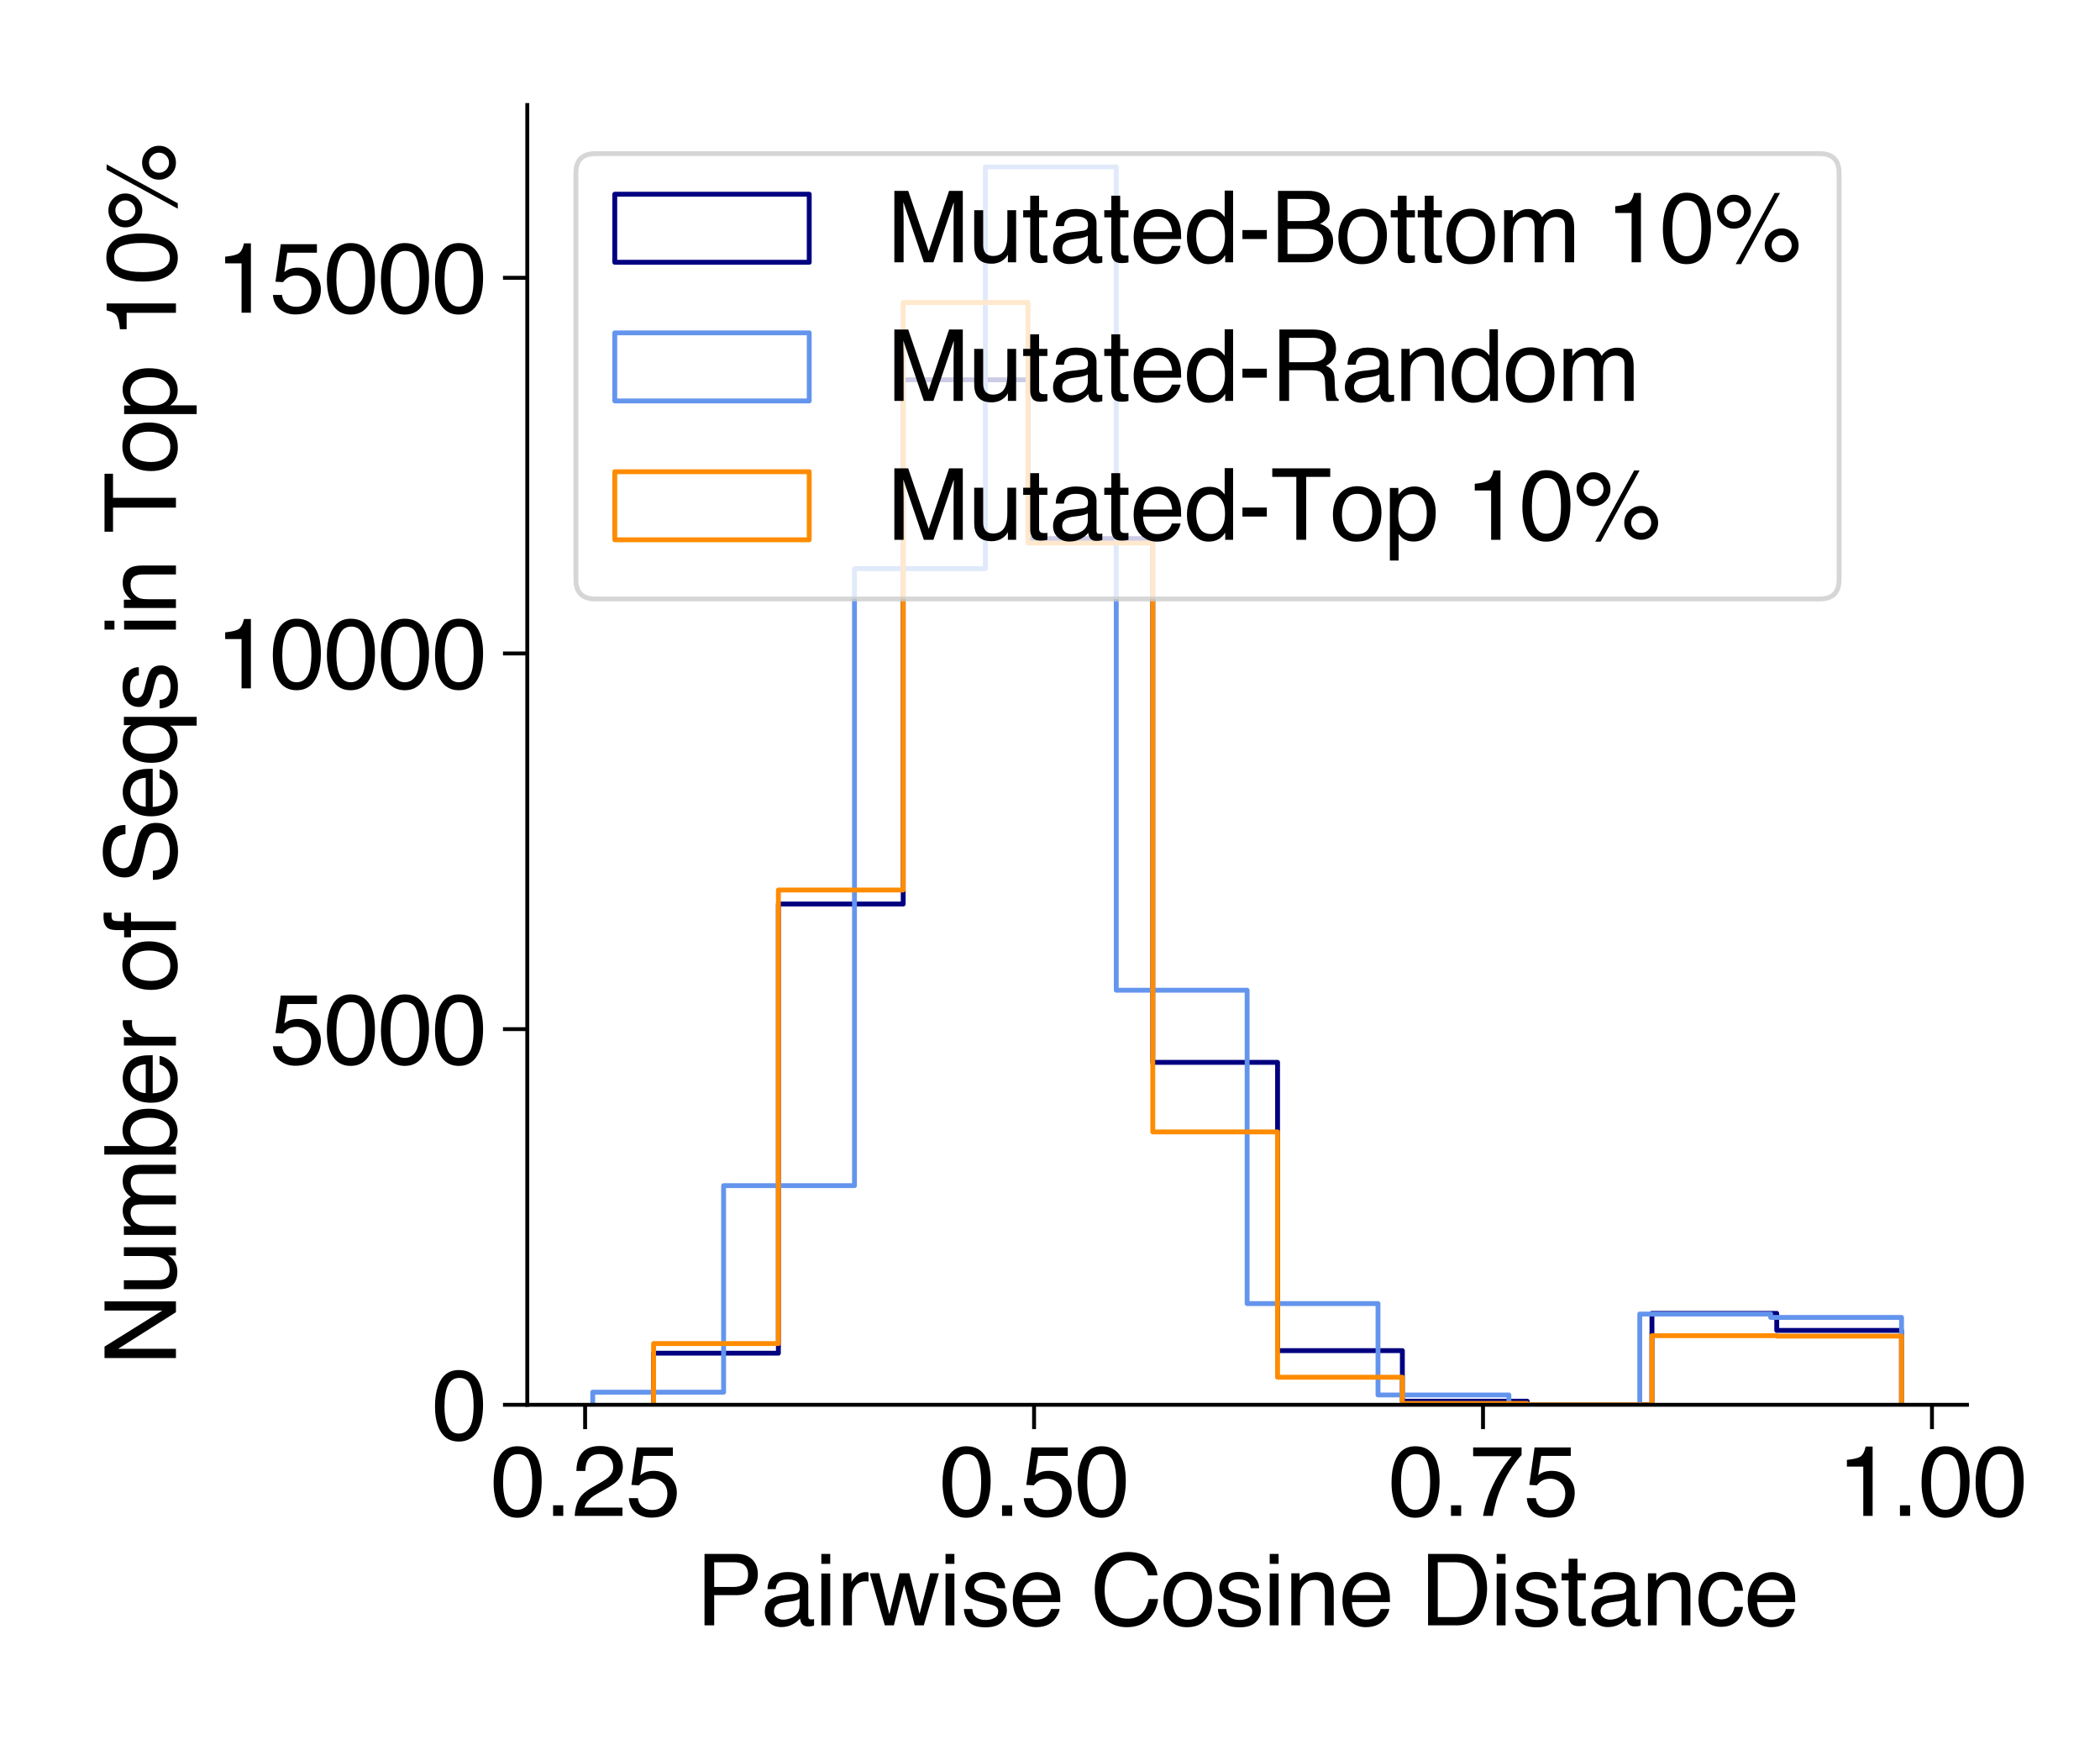 <?xml version="1.0" encoding="utf-8" standalone="no"?>
<!DOCTYPE svg PUBLIC "-//W3C//DTD SVG 1.1//EN"
  "http://www.w3.org/Graphics/SVG/1.1/DTD/svg11.dtd">
<svg height="360pt" version="1.1" viewBox="0 0 432 360" width="432pt" xmlns="http://www.w3.org/2000/svg" xmlns:xlink="http://www.w3.org/1999/xlink">
 <defs>
  <style type="text/css">*{stroke-linecap:butt;stroke-linejoin:round;}</style>
 </defs>
 <g id="figure_1">
  <g id="patch_1">
   <path d="M 0 360 
L 432 360 
L 432 0 
L 0 0 
z
" style="fill:#ffffff;"/>
  </g>
  <g id="axes_1">
   <g id="patch_2">
    <path d="M 108.47 288.94 
L 404.635 288.94 
L 404.635 21.6 
L 108.47 21.6 
z
" style="fill:#ffffff;"/>
   </g>
   <g id="matplotlib.axis_1">
    <g id="xtick_1">
     <g id="line2d_1">
      <defs>
       <path d="M 0 0 
L 0 5 
" id="md69c013984" style="stroke:#000000;stroke-width:0.8;"/>
      </defs>
      <g>
       <use style="stroke:#000000;stroke-width:0.8;" x="120.367" xlink:href="#md69c013984" y="288.94"/>
      </g>
     </g>
     <g id="text_1">
      <!-- 0.25 -->
      <g transform="translate(100.906 311.787)scale(0.2 -0.2)">
       <defs>
        <path d="M 1731 4475 
Q 2600 4475 2988 3759 
Q 3288 3206 3288 2244 
Q 3288 1331 3016 734 
Q 2622 -122 1728 -122 
Q 922 -122 528 578 
Q 200 1163 200 2147 
Q 200 2909 397 3456 
Q 766 4475 1731 4475 
z
M 1725 391 
Q 2163 391 2422 778 
Q 2681 1166 2681 2222 
Q 2681 2984 2493 3476 
Q 2306 3969 1766 3969 
Q 1269 3969 1039 3501 
Q 809 3034 809 2125 
Q 809 1441 956 1025 
Q 1181 391 1725 391 
z
" id="Helvetica-30" transform="scale(0.016)"/>
        <path d="M 547 681 
L 1200 681 
L 1200 0 
L 547 0 
L 547 681 
z
" id="Helvetica-2e" transform="scale(0.016)"/>
        <path d="M 200 0 
Q 231 578 439 1006 
Q 647 1434 1250 1784 
L 1850 2131 
Q 2253 2366 2416 2531 
Q 2672 2791 2672 3125 
Q 2672 3516 2437 3745 
Q 2203 3975 1813 3975 
Q 1234 3975 1013 3538 
Q 894 3303 881 2888 
L 309 2888 
Q 319 3472 525 3841 
Q 891 4491 1816 4491 
Q 2584 4491 2939 4075 
Q 3294 3659 3294 3150 
Q 3294 2613 2916 2231 
Q 2697 2009 2131 1694 
L 1703 1456 
Q 1397 1288 1222 1134 
Q 909 863 828 531 
L 3272 531 
L 3272 0 
L 200 0 
z
" id="Helvetica-32" transform="scale(0.016)"/>
        <path d="M 791 1141 
Q 847 659 1238 475 
Q 1438 381 1700 381 
Q 2200 381 2440 700 
Q 2681 1019 2681 1406 
Q 2681 1875 2395 2131 
Q 2109 2388 1709 2388 
Q 1419 2388 1211 2275 
Q 1003 2163 856 1963 
L 369 1991 
L 709 4400 
L 3034 4400 
L 3034 3856 
L 1131 3856 
L 941 2613 
Q 1097 2731 1238 2791 
Q 1488 2894 1816 2894 
Q 2431 2894 2859 2497 
Q 3288 2100 3288 1491 
Q 3288 856 2895 371 
Q 2503 -113 1644 -113 
Q 1097 -113 676 195 
Q 256 503 206 1141 
L 791 1141 
z
" id="Helvetica-35" transform="scale(0.016)"/>
       </defs>
       <use xlink:href="#Helvetica-30"/>
       <use x="55.615" xlink:href="#Helvetica-2e"/>
       <use x="83.398" xlink:href="#Helvetica-32"/>
       <use x="139.014" xlink:href="#Helvetica-35"/>
      </g>
     </g>
    </g>
    <g id="xtick_2">
     <g id="line2d_2">
      <g>
       <use style="stroke:#000000;stroke-width:0.8;" x="212.723" xlink:href="#md69c013984" y="288.94"/>
      </g>
     </g>
     <g id="text_2">
      <!-- 0.50 -->
      <g transform="translate(193.262 311.787)scale(0.2 -0.2)">
       <use xlink:href="#Helvetica-30"/>
       <use x="55.615" xlink:href="#Helvetica-2e"/>
       <use x="83.398" xlink:href="#Helvetica-35"/>
       <use x="139.014" xlink:href="#Helvetica-30"/>
      </g>
     </g>
    </g>
    <g id="xtick_3">
     <g id="line2d_3">
      <g>
       <use style="stroke:#000000;stroke-width:0.8;" x="305.078" xlink:href="#md69c013984" y="288.94"/>
      </g>
     </g>
     <g id="text_3">
      <!-- 0.75 -->
      <g transform="translate(285.618 311.787)scale(0.2 -0.2)">
       <defs>
        <path d="M 3347 4400 
L 3347 3909 
Q 3131 3700 2773 3181 
Q 2416 2663 2141 2063 
Q 1869 1478 1728 997 
Q 1638 688 1494 0 
L 872 0 
Q 1084 1281 1809 2550 
Q 2238 3294 2709 3834 
L 234 3834 
L 234 4400 
L 3347 4400 
z
" id="Helvetica-37" transform="scale(0.016)"/>
       </defs>
       <use xlink:href="#Helvetica-30"/>
       <use x="55.615" xlink:href="#Helvetica-2e"/>
       <use x="83.398" xlink:href="#Helvetica-37"/>
       <use x="139.014" xlink:href="#Helvetica-35"/>
      </g>
     </g>
    </g>
    <g id="xtick_4">
     <g id="line2d_4">
      <g>
       <use style="stroke:#000000;stroke-width:0.8;" x="397.434" xlink:href="#md69c013984" y="288.94"/>
      </g>
     </g>
     <g id="text_4">
      <!-- 1.00 -->
      <g transform="translate(377.973 311.787)scale(0.2 -0.2)">
       <defs>
        <path d="M 613 3169 
L 613 3600 
Q 1222 3659 1462 3798 
Q 1703 3938 1822 4456 
L 2266 4456 
L 2266 0 
L 1666 0 
L 1666 3169 
L 613 3169 
z
" id="Helvetica-31" transform="scale(0.016)"/>
       </defs>
       <use xlink:href="#Helvetica-31"/>
       <use x="55.615" xlink:href="#Helvetica-2e"/>
       <use x="83.398" xlink:href="#Helvetica-30"/>
       <use x="139.014" xlink:href="#Helvetica-30"/>
      </g>
     </g>
    </g>
    <g id="text_5">
     <!-- Pairwise Cosine Distance -->
     <g transform="translate(143.177 334.303)scale(0.2 -0.2)">
      <defs>
       <path d="M 547 4591 
L 2613 4591 
Q 3225 4591 3600 4245 
Q 3975 3900 3975 3275 
Q 3975 2738 3640 2339 
Q 3306 1941 2613 1941 
L 1169 1941 
L 1169 0 
L 547 0 
L 547 4591 
z
M 3347 3272 
Q 3347 3778 2972 3959 
Q 2766 4056 2406 4056 
L 1169 4056 
L 1169 2466 
L 2406 2466 
Q 2825 2466 3086 2644 
Q 3347 2822 3347 3272 
z
" id="Helvetica-50" transform="scale(0.016)"/>
       <path d="M 844 891 
Q 844 647 1022 506 
Q 1200 366 1444 366 
Q 1741 366 2019 503 
Q 2488 731 2488 1250 
L 2488 1703 
Q 2384 1638 2221 1594 
Q 2059 1550 1903 1531 
L 1563 1488 
Q 1256 1447 1103 1359 
Q 844 1213 844 891 
z
M 2206 2028 
Q 2400 2053 2466 2191 
Q 2503 2266 2503 2406 
Q 2503 2694 2298 2823 
Q 2094 2953 1713 2953 
Q 1272 2953 1088 2716 
Q 984 2584 953 2325 
L 428 2325 
Q 444 2944 830 3186 
Q 1216 3428 1725 3428 
Q 2316 3428 2684 3203 
Q 3050 2978 3050 2503 
L 3050 575 
Q 3050 488 3086 434 
Q 3122 381 3238 381 
Q 3275 381 3322 386 
Q 3369 391 3422 400 
L 3422 -16 
Q 3291 -53 3222 -62 
Q 3153 -72 3034 -72 
Q 2744 -72 2613 134 
Q 2544 244 2516 444 
Q 2344 219 2022 53 
Q 1700 -113 1313 -113 
Q 847 -113 551 170 
Q 256 453 256 878 
Q 256 1344 547 1600 
Q 838 1856 1309 1916 
L 2206 2028 
z
M 1741 3428 
L 1741 3428 
z
" id="Helvetica-61" transform="scale(0.016)"/>
       <path d="M 413 3331 
L 984 3331 
L 984 0 
L 413 0 
L 413 3331 
z
M 413 4591 
L 984 4591 
L 984 3953 
L 413 3953 
L 413 4591 
z
" id="Helvetica-69" transform="scale(0.016)"/>
       <path d="M 428 3347 
L 963 3347 
L 963 2769 
Q 1028 2938 1284 3180 
Q 1541 3422 1875 3422 
Q 1891 3422 1928 3419 
Q 1966 3416 2056 3406 
L 2056 2813 
Q 2006 2822 1964 2825 
Q 1922 2828 1872 2828 
Q 1447 2828 1219 2554 
Q 991 2281 991 1925 
L 991 0 
L 428 0 
L 428 3347 
z
" id="Helvetica-72" transform="scale(0.016)"/>
       <path d="M 672 3347 
L 1316 709 
L 1969 3347 
L 2600 3347 
L 3256 725 
L 3941 3347 
L 4503 3347 
L 3531 0 
L 2947 0 
L 2266 2591 
L 1606 0 
L 1022 0 
L 56 3347 
L 672 3347 
z
" id="Helvetica-77" transform="scale(0.016)"/>
       <path d="M 747 1050 
Q 772 769 888 619 
Q 1100 347 1625 347 
Q 1938 347 2175 483 
Q 2413 619 2413 903 
Q 2413 1119 2222 1231 
Q 2100 1300 1741 1391 
L 1294 1503 
Q 866 1609 663 1741 
Q 300 1969 300 2372 
Q 300 2847 642 3140 
Q 984 3434 1563 3434 
Q 2319 3434 2653 2991 
Q 2863 2709 2856 2384 
L 2325 2384 
Q 2309 2575 2191 2731 
Q 1997 2953 1519 2953 
Q 1200 2953 1036 2831 
Q 872 2709 872 2509 
Q 872 2291 1088 2159 
Q 1213 2081 1456 2022 
L 1828 1931 
Q 2434 1784 2641 1647 
Q 2969 1431 2969 969 
Q 2969 522 2630 197 
Q 2291 -128 1597 -128 
Q 850 -128 539 211 
Q 228 550 206 1050 
L 747 1050 
z
M 1578 3428 
L 1578 3428 
z
" id="Helvetica-73" transform="scale(0.016)"/>
       <path d="M 1806 3422 
Q 2163 3422 2497 3255 
Q 2831 3088 3006 2822 
Q 3175 2569 3231 2231 
Q 3281 2000 3281 1494 
L 828 1494 
Q 844 984 1069 676 
Q 1294 369 1766 369 
Q 2206 369 2469 659 
Q 2619 828 2681 1050 
L 3234 1050 
Q 3213 866 3089 639 
Q 2966 413 2813 269 
Q 2556 19 2178 -69 
Q 1975 -119 1719 -119 
Q 1094 -119 659 336 
Q 225 791 225 1609 
Q 225 2416 662 2919 
Q 1100 3422 1806 3422 
z
M 2703 1941 
Q 2669 2306 2544 2525 
Q 2313 2931 1772 2931 
Q 1384 2931 1121 2651 
Q 859 2372 844 1941 
L 2703 1941 
z
M 1753 3428 
L 1753 3428 
z
" id="Helvetica-65" transform="scale(0.016)"/>
       <path id="Helvetica-20" transform="scale(0.016)"/>
       <path d="M 2422 4716 
Q 3294 4716 3775 4256 
Q 4256 3797 4309 3213 
L 3703 3213 
Q 3600 3656 3292 3915 
Q 2984 4175 2428 4175 
Q 1750 4175 1333 3698 
Q 916 3222 916 2238 
Q 916 1431 1292 929 
Q 1669 428 2416 428 
Q 3103 428 3463 956 
Q 3653 1234 3747 1688 
L 4353 1688 
Q 4272 963 3816 472 
Q 3269 -119 2341 -119 
Q 1541 -119 997 366 
Q 281 1006 281 2344 
Q 281 3359 819 4009 
Q 1400 4716 2422 4716 
z
M 2297 4716 
L 2297 4716 
z
" id="Helvetica-43" transform="scale(0.016)"/>
       <path d="M 1741 363 
Q 2300 363 2508 786 
Q 2716 1209 2716 1728 
Q 2716 2197 2566 2491 
Q 2328 2953 1747 2953 
Q 1231 2953 997 2559 
Q 763 2166 763 1609 
Q 763 1075 997 719 
Q 1231 363 1741 363 
z
M 1763 3444 
Q 2409 3444 2856 3012 
Q 3303 2581 3303 1744 
Q 3303 934 2909 406 
Q 2516 -122 1688 -122 
Q 997 -122 590 345 
Q 184 813 184 1600 
Q 184 2444 612 2944 
Q 1041 3444 1763 3444 
z
M 1744 3428 
L 1744 3428 
z
" id="Helvetica-6f" transform="scale(0.016)"/>
       <path d="M 413 3347 
L 947 3347 
L 947 2872 
Q 1184 3166 1450 3294 
Q 1716 3422 2041 3422 
Q 2753 3422 3003 2925 
Q 3141 2653 3141 2147 
L 3141 0 
L 2569 0 
L 2569 2109 
Q 2569 2416 2478 2603 
Q 2328 2916 1934 2916 
Q 1734 2916 1606 2875 
Q 1375 2806 1200 2600 
Q 1059 2434 1017 2257 
Q 975 2081 975 1753 
L 975 0 
L 413 0 
L 413 3347 
z
M 1734 3428 
L 1734 3428 
z
" id="Helvetica-6e" transform="scale(0.016)"/>
       <path d="M 2250 531 
Q 2566 531 2769 597 
Q 3131 719 3363 1066 
Q 3547 1344 3628 1778 
Q 3675 2038 3675 2259 
Q 3675 3113 3336 3584 
Q 2997 4056 2244 4056 
L 1141 4056 
L 1141 531 
L 2250 531 
z
M 516 4591 
L 2375 4591 
Q 3322 4591 3844 3919 
Q 4309 3313 4309 2366 
Q 4309 1634 4034 1044 
Q 3550 0 2369 0 
L 516 0 
L 516 4591 
z
" id="Helvetica-44" transform="scale(0.016)"/>
       <path d="M 525 4281 
L 1094 4281 
L 1094 3347 
L 1628 3347 
L 1628 2888 
L 1094 2888 
L 1094 703 
Q 1094 528 1213 469 
Q 1278 434 1431 434 
Q 1472 434 1519 436 
Q 1566 438 1628 444 
L 1628 0 
Q 1531 -28 1426 -40 
Q 1322 -53 1200 -53 
Q 806 -53 665 148 
Q 525 350 525 672 
L 525 2888 
L 72 2888 
L 72 3347 
L 525 3347 
L 525 4281 
z
" id="Helvetica-74" transform="scale(0.016)"/>
       <path d="M 1703 3444 
Q 2269 3444 2623 3169 
Q 2978 2894 3050 2222 
L 2503 2222 
Q 2453 2531 2275 2736 
Q 2097 2941 1703 2941 
Q 1166 2941 934 2416 
Q 784 2075 784 1575 
Q 784 1072 996 728 
Q 1209 384 1666 384 
Q 2016 384 2220 598 
Q 2425 813 2503 1184 
L 3050 1184 
Q 2956 519 2581 211 
Q 2206 -97 1622 -97 
Q 966 -97 575 383 
Q 184 863 184 1581 
Q 184 2463 612 2953 
Q 1041 3444 1703 3444 
z
M 1616 3428 
L 1616 3428 
z
" id="Helvetica-63" transform="scale(0.016)"/>
      </defs>
      <use xlink:href="#Helvetica-50"/>
      <use x="66.699" xlink:href="#Helvetica-61"/>
      <use x="122.314" xlink:href="#Helvetica-69"/>
      <use x="144.531" xlink:href="#Helvetica-72"/>
      <use x="177.832" xlink:href="#Helvetica-77"/>
      <use x="250.049" xlink:href="#Helvetica-69"/>
      <use x="272.266" xlink:href="#Helvetica-73"/>
      <use x="322.266" xlink:href="#Helvetica-65"/>
      <use x="377.881" xlink:href="#Helvetica-20"/>
      <use x="405.664" xlink:href="#Helvetica-43"/>
      <use x="477.881" xlink:href="#Helvetica-6f"/>
      <use x="533.496" xlink:href="#Helvetica-73"/>
      <use x="583.496" xlink:href="#Helvetica-69"/>
      <use x="605.713" xlink:href="#Helvetica-6e"/>
      <use x="661.328" xlink:href="#Helvetica-65"/>
      <use x="716.943" xlink:href="#Helvetica-20"/>
      <use x="744.727" xlink:href="#Helvetica-44"/>
      <use x="816.943" xlink:href="#Helvetica-69"/>
      <use x="839.16" xlink:href="#Helvetica-73"/>
      <use x="889.16" xlink:href="#Helvetica-74"/>
      <use x="916.943" xlink:href="#Helvetica-61"/>
      <use x="972.559" xlink:href="#Helvetica-6e"/>
      <use x="1028.174" xlink:href="#Helvetica-63"/>
      <use x="1078.174" xlink:href="#Helvetica-65"/>
     </g>
    </g>
   </g>
   <g id="matplotlib.axis_2">
    <g id="ytick_1">
     <g id="line2d_5">
      <defs>
       <path d="M 0 0 
L -5 0 
" id="m06a2dd5b7b" style="stroke:#000000;stroke-width:0.8;"/>
      </defs>
      <g>
       <use style="stroke:#000000;stroke-width:0.8;" x="108.47" xlink:href="#m06a2dd5b7b" y="288.94"/>
      </g>
     </g>
     <g id="text_6">
      <!-- 0 -->
      <g transform="translate(88.848 296.113)scale(0.2 -0.2)">
       <use xlink:href="#Helvetica-30"/>
      </g>
     </g>
    </g>
    <g id="ytick_2">
     <g id="line2d_6">
      <g>
       <use style="stroke:#000000;stroke-width:0.8;" x="108.47" xlink:href="#m06a2dd5b7b" y="211.673"/>
      </g>
     </g>
     <g id="text_7">
      <!-- 5000 -->
      <g transform="translate(55.483 218.847)scale(0.2 -0.2)">
       <use xlink:href="#Helvetica-35"/>
       <use x="55.615" xlink:href="#Helvetica-30"/>
       <use x="111.23" xlink:href="#Helvetica-30"/>
       <use x="166.846" xlink:href="#Helvetica-30"/>
      </g>
     </g>
    </g>
    <g id="ytick_3">
     <g id="line2d_7">
      <g>
       <use style="stroke:#000000;stroke-width:0.8;" x="108.47" xlink:href="#m06a2dd5b7b" y="134.406"/>
      </g>
     </g>
     <g id="text_8">
      <!-- 10000 -->
      <g transform="translate(44.361 141.58)scale(0.2 -0.2)">
       <use xlink:href="#Helvetica-31"/>
       <use x="55.615" xlink:href="#Helvetica-30"/>
       <use x="111.23" xlink:href="#Helvetica-30"/>
       <use x="166.846" xlink:href="#Helvetica-30"/>
       <use x="222.461" xlink:href="#Helvetica-30"/>
      </g>
     </g>
    </g>
    <g id="ytick_4">
     <g id="line2d_8">
      <g>
       <use style="stroke:#000000;stroke-width:0.8;" x="108.47" xlink:href="#m06a2dd5b7b" y="57.14"/>
      </g>
     </g>
     <g id="text_9">
      <!-- 15000 -->
      <g transform="translate(44.361 64.313)scale(0.2 -0.2)">
       <use xlink:href="#Helvetica-31"/>
       <use x="55.615" xlink:href="#Helvetica-35"/>
       <use x="111.23" xlink:href="#Helvetica-30"/>
       <use x="166.846" xlink:href="#Helvetica-30"/>
       <use x="222.461" xlink:href="#Helvetica-30"/>
      </g>
     </g>
    </g>
    <g id="text_10">
     <!-- Number of Seqs in Top 10% -->
     <g transform="translate(36.192 280.882)rotate(-90)scale(0.2 -0.2)">
      <defs>
       <path d="M 488 4591 
L 1222 4591 
L 3541 872 
L 3541 4591 
L 4131 4591 
L 4131 0 
L 3434 0 
L 1081 3716 
L 1081 0 
L 488 0 
L 488 4591 
z
M 2269 4591 
L 2269 4591 
z
" id="Helvetica-4e" transform="scale(0.016)"/>
       <path d="M 975 3347 
L 975 1125 
Q 975 869 1056 706 
Q 1206 406 1616 406 
Q 2203 406 2416 931 
Q 2531 1213 2531 1703 
L 2531 3347 
L 3094 3347 
L 3094 0 
L 2563 0 
L 2569 494 
Q 2459 303 2297 172 
Q 1975 -91 1516 -91 
Q 800 -91 541 388 
Q 400 644 400 1072 
L 400 3347 
L 975 3347 
z
M 1747 3428 
L 1747 3428 
z
" id="Helvetica-75" transform="scale(0.016)"/>
       <path d="M 413 3347 
L 969 3347 
L 969 2872 
Q 1169 3119 1331 3231 
Q 1609 3422 1963 3422 
Q 2363 3422 2606 3225 
Q 2744 3113 2856 2894 
Q 3044 3163 3297 3292 
Q 3550 3422 3866 3422 
Q 4541 3422 4784 2934 
Q 4916 2672 4916 2228 
L 4916 0 
L 4331 0 
L 4331 2325 
Q 4331 2659 4164 2784 
Q 3997 2909 3756 2909 
Q 3425 2909 3186 2687 
Q 2947 2466 2947 1947 
L 2947 0 
L 2375 0 
L 2375 2184 
Q 2375 2525 2294 2681 
Q 2166 2916 1816 2916 
Q 1497 2916 1236 2669 
Q 975 2422 975 1775 
L 975 0 
L 413 0 
L 413 3347 
z
" id="Helvetica-6d" transform="scale(0.016)"/>
       <path d="M 369 4606 
L 916 4606 
L 916 2941 
Q 1100 3181 1356 3307 
Q 1613 3434 1913 3434 
Q 2538 3434 2927 3004 
Q 3316 2575 3316 1738 
Q 3316 944 2931 419 
Q 2547 -106 1866 -106 
Q 1484 -106 1222 78 
Q 1066 188 888 428 
L 888 0 
L 369 0 
L 369 4606 
z
M 1831 391 
Q 2288 391 2514 753 
Q 2741 1116 2741 1709 
Q 2741 2238 2514 2584 
Q 2288 2931 1847 2931 
Q 1463 2931 1173 2647 
Q 884 2363 884 1709 
Q 884 1238 1003 944 
Q 1225 391 1831 391 
z
" id="Helvetica-62" transform="scale(0.016)"/>
       <path d="M 553 3856 
Q 566 4206 675 4369 
Q 872 4656 1434 4656 
Q 1488 4656 1544 4653 
Q 1600 4650 1672 4644 
L 1672 4131 
Q 1584 4138 1545 4139 
Q 1506 4141 1472 4141 
Q 1216 4141 1166 4008 
Q 1116 3875 1116 3331 
L 1672 3331 
L 1672 2888 
L 1109 2888 
L 1109 0 
L 553 0 
L 553 2888 
L 88 2888 
L 88 3331 
L 553 3331 
L 553 3856 
z
" id="Helvetica-66" transform="scale(0.016)"/>
       <path d="M 894 1481 
Q 916 1091 1078 847 
Q 1388 391 2169 391 
Q 2519 391 2806 491 
Q 3363 684 3363 1184 
Q 3363 1559 3128 1719 
Q 2891 1875 2384 1991 
L 1763 2131 
Q 1153 2269 900 2434 
Q 463 2722 463 3294 
Q 463 3913 891 4309 
Q 1319 4706 2103 4706 
Q 2825 4706 3329 4357 
Q 3834 4009 3834 3244 
L 3250 3244 
Q 3203 3613 3050 3809 
Q 2766 4169 2084 4169 
Q 1534 4169 1293 3937 
Q 1053 3706 1053 3400 
Q 1053 3063 1334 2906 
Q 1519 2806 2169 2656 
L 2813 2509 
Q 3278 2403 3531 2219 
Q 3969 1897 3969 1284 
Q 3969 522 3414 194 
Q 2859 -134 2125 -134 
Q 1269 -134 784 303 
Q 300 738 309 1481 
L 894 1481 
z
M 2150 4716 
L 2150 4716 
z
" id="Helvetica-53" transform="scale(0.016)"/>
       <path d="M 775 1628 
Q 775 1194 897 900 
Q 1113 378 1669 378 
Q 2256 378 2478 928 
Q 2600 1231 2600 1703 
Q 2600 2138 2466 2428 
Q 2238 2925 1663 2925 
Q 1297 2925 1036 2608 
Q 775 2291 775 1628 
z
M 1606 3422 
Q 2022 3422 2306 3213 
Q 2463 3100 2606 2881 
L 2606 3347 
L 3141 3347 
L 3141 -1334 
L 2575 -1334 
L 2575 384 
Q 2434 159 2186 26 
Q 1938 -106 1566 -106 
Q 1031 -106 609 312 
Q 188 731 188 1588 
Q 188 2391 583 2906 
Q 978 3422 1606 3422 
z
" id="Helvetica-71" transform="scale(0.016)"/>
       <path d="M 3828 4591 
L 3828 4044 
L 2281 4044 
L 2281 0 
L 1650 0 
L 1650 4044 
L 103 4044 
L 103 4591 
L 3828 4591 
z
" id="Helvetica-54" transform="scale(0.016)"/>
       <path d="M 1825 378 
Q 2219 378 2480 708 
Q 2741 1038 2741 1694 
Q 2741 2094 2625 2381 
Q 2406 2934 1825 2934 
Q 1241 2934 1025 2350 
Q 909 2038 909 1556 
Q 909 1169 1025 897 
Q 1244 378 1825 378 
z
M 369 3331 
L 916 3331 
L 916 2888 
Q 1084 3116 1284 3241 
Q 1569 3428 1953 3428 
Q 2522 3428 2919 2992 
Q 3316 2556 3316 1747 
Q 3316 653 2744 184 
Q 2381 -113 1900 -113 
Q 1522 -113 1266 53 
Q 1116 147 931 375 
L 931 -1334 
L 369 -1334 
L 369 3331 
z
" id="Helvetica-70" transform="scale(0.016)"/>
       <path d="M 4363 2175 
Q 4813 2175 5131 1856 
Q 5450 1538 5450 1088 
Q 5450 638 5131 319 
Q 4813 0 4363 0 
Q 3909 0 3590 319 
Q 3272 638 3272 1088 
Q 3272 1538 3590 1856 
Q 3909 2175 4363 2175 
z
M 3909 4456 
L 4256 4456 
L 1753 -119 
L 1406 -119 
L 3909 4456 
z
M 1294 2606 
Q 1563 2606 1752 2795 
Q 1941 2984 1941 3250 
Q 1941 3516 1752 3705 
Q 1563 3894 1294 3894 
Q 1028 3894 839 3706 
Q 650 3519 650 3250 
Q 650 2984 839 2795 
Q 1028 2606 1294 2606 
z
M 1294 4341 
Q 1747 4341 2065 4020 
Q 2384 3700 2384 3250 
Q 2384 2800 2065 2481 
Q 1747 2163 1294 2163 
Q 844 2163 525 2481 
Q 206 2800 206 3250 
Q 206 3700 525 4020 
Q 844 4341 1294 4341 
z
M 4363 444 
Q 4628 444 4817 633 
Q 5006 822 5006 1088 
Q 5006 1353 4817 1542 
Q 4628 1731 4363 1731 
Q 4094 1731 3905 1542 
Q 3716 1353 3716 1088 
Q 3716 822 3905 633 
Q 4094 444 4363 444 
z
" id="Helvetica-25" transform="scale(0.016)"/>
      </defs>
      <use xlink:href="#Helvetica-4e"/>
      <use x="72.217" xlink:href="#Helvetica-75"/>
      <use x="127.832" xlink:href="#Helvetica-6d"/>
      <use x="211.133" xlink:href="#Helvetica-62"/>
      <use x="266.748" xlink:href="#Helvetica-65"/>
      <use x="322.363" xlink:href="#Helvetica-72"/>
      <use x="355.664" xlink:href="#Helvetica-20"/>
      <use x="383.447" xlink:href="#Helvetica-6f"/>
      <use x="439.062" xlink:href="#Helvetica-66"/>
      <use x="466.846" xlink:href="#Helvetica-20"/>
      <use x="494.629" xlink:href="#Helvetica-53"/>
      <use x="561.328" xlink:href="#Helvetica-65"/>
      <use x="616.943" xlink:href="#Helvetica-71"/>
      <use x="672.559" xlink:href="#Helvetica-73"/>
      <use x="722.559" xlink:href="#Helvetica-20"/>
      <use x="750.342" xlink:href="#Helvetica-69"/>
      <use x="772.559" xlink:href="#Helvetica-6e"/>
      <use x="828.174" xlink:href="#Helvetica-20"/>
      <use x="855.957" xlink:href="#Helvetica-54"/>
      <use x="917.041" xlink:href="#Helvetica-6f"/>
      <use x="972.656" xlink:href="#Helvetica-70"/>
      <use x="1028.271" xlink:href="#Helvetica-20"/>
      <use x="1056.055" xlink:href="#Helvetica-31"/>
      <use x="1111.67" xlink:href="#Helvetica-30"/>
      <use x="1167.285" xlink:href="#Helvetica-25"/>
     </g>
    </g>
   </g>
   <g id="patch_3">
    <path clip-path="url(#p7837a993c4)" d="M 134.455 288.94 
L 134.455 278.324 
L 160.127 278.324 
L 160.127 185.943 
L 185.798 185.943 
L 185.798 78.11 
L 211.47 78.11 
L 211.47 110.778 
L 237.142 110.778 
L 237.142 218.504 
L 262.814 218.504 
L 262.814 277.798 
L 288.486 277.798 
L 288.486 288.198 
L 314.158 288.198 
L 314.158 288.925 
L 339.829 288.925 
L 339.829 270.133 
L 365.501 270.133 
L 365.501 273.641 
L 391.173 273.641 
L 391.173 288.94 
" style="fill:none;stroke:#000080;stroke-linejoin:miter;"/>
   </g>
   <g id="patch_4">
    <path clip-path="url(#p7837a993c4)" d="M 121.932 288.94 
L 121.932 286.344 
L 148.856 286.344 
L 148.856 243.863 
L 175.78 243.863 
L 175.78 116.96 
L 202.704 116.96 
L 202.704 34.33 
L 229.628 34.33 
L 229.628 203.668 
L 256.552 203.668 
L 256.552 268.124 
L 283.477 268.124 
L 283.477 286.916 
L 310.401 286.916 
L 310.401 288.909 
L 337.325 288.909 
L 337.325 270.272 
L 364.249 270.272 
L 364.249 270.968 
L 391.173 270.968 
L 391.173 288.94 
" style="fill:none;stroke:#6495ed;stroke-linejoin:miter;"/>
   </g>
   <g id="patch_5">
    <path clip-path="url(#p7837a993c4)" d="M 134.455 288.94 
L 134.455 276.346 
L 160.127 276.346 
L 160.127 183.054 
L 185.798 183.054 
L 185.798 62.224 
L 211.47 62.224 
L 211.47 111.69 
L 237.142 111.69 
L 237.142 232.813 
L 262.814 232.813 
L 262.814 283.269 
L 288.486 283.269 
L 288.486 288.662 
L 314.158 288.662 
L 314.158 288.94 
L 339.829 288.94 
L 339.829 274.723 
L 365.501 274.723 
L 365.501 274.816 
L 391.173 274.816 
L 391.173 288.94 
" style="fill:none;stroke:#ff8c00;stroke-linejoin:miter;"/>
   </g>
   <g id="patch_6">
    <path d="M 108.47 288.94 
L 108.47 21.6 
" style="fill:none;stroke:#000000;stroke-linecap:square;stroke-linejoin:miter;stroke-width:0.8;"/>
   </g>
   <g id="patch_7">
    <path d="M 108.47 288.94 
L 404.635 288.94 
" style="fill:none;stroke:#000000;stroke-linecap:square;stroke-linejoin:miter;stroke-width:0.8;"/>
   </g>
   <g id="legend_1">
    <g id="patch_8">
     <path d="M 122.47 123.194 
L 374.329 123.194 
Q 378.329 123.194 378.329 119.194 
L 378.329 35.6 
Q 378.329 31.6 374.329 31.6 
L 122.47 31.6 
Q 118.47 31.6 118.47 35.6 
L 118.47 119.194 
Q 118.47 123.194 122.47 123.194 
z
" style="fill:#ffffff;opacity:0.8;stroke:#cccccc;stroke-linejoin:miter;"/>
    </g>
    <g id="patch_9">
     <path d="M 126.47 53.947 
L 166.47 53.947 
L 166.47 39.947 
L 126.47 39.947 
z
" style="fill:none;stroke:#000080;stroke-linejoin:miter;"/>
    </g>
    <g id="text_11">
     <!-- Mutated-Bottom 10% -->
     <g transform="translate(182.47 53.947)scale(0.2 -0.2)">
      <defs>
       <path d="M 472 4591 
L 1363 4591 
L 2681 709 
L 3991 4591 
L 4872 4591 
L 4872 0 
L 4281 0 
L 4281 2709 
Q 4281 2850 4287 3175 
Q 4294 3500 4294 3872 
L 2984 0 
L 2369 0 
L 1050 3872 
L 1050 3731 
Q 1050 3563 1058 3217 
Q 1066 2872 1066 2709 
L 1066 0 
L 472 0 
L 472 4591 
z
" id="Helvetica-4d" transform="scale(0.016)"/>
       <path d="M 769 1634 
Q 769 1097 997 734 
Q 1225 372 1728 372 
Q 2119 372 2370 708 
Q 2622 1044 2622 1672 
Q 2622 2306 2362 2611 
Q 2103 2916 1722 2916 
Q 1297 2916 1033 2591 
Q 769 2266 769 1634 
z
M 1616 3406 
Q 2000 3406 2259 3244 
Q 2409 3150 2600 2916 
L 2600 4606 
L 3141 4606 
L 3141 0 
L 2634 0 
L 2634 466 
Q 2438 156 2169 18 
Q 1900 -119 1553 -119 
Q 994 -119 584 351 
Q 175 822 175 1603 
Q 175 2334 548 2870 
Q 922 3406 1616 3406 
z
" id="Helvetica-64" transform="scale(0.016)"/>
       <path d="M 266 2072 
L 1834 2072 
L 1834 1494 
L 266 1494 
L 266 2072 
z
" id="Helvetica-2d" transform="scale(0.016)"/>
       <path d="M 2213 2650 
Q 2606 2650 2825 2759 
Q 3169 2931 3169 3378 
Q 3169 3828 2803 3984 
Q 2597 4072 2191 4072 
L 1081 4072 
L 1081 2650 
L 2213 2650 
z
M 2422 531 
Q 2994 531 3238 863 
Q 3391 1072 3391 1369 
Q 3391 1869 2944 2050 
Q 2706 2147 2316 2147 
L 1081 2147 
L 1081 531 
L 2422 531 
z
M 472 4591 
L 2444 4591 
Q 3250 4591 3591 4109 
Q 3791 3825 3791 3453 
Q 3791 3019 3544 2741 
Q 3416 2594 3175 2472 
Q 3528 2338 3703 2169 
Q 4013 1869 4013 1341 
Q 4013 897 3734 538 
Q 3319 0 2413 0 
L 472 0 
L 472 4591 
z
" id="Helvetica-42" transform="scale(0.016)"/>
      </defs>
      <use xlink:href="#Helvetica-4d"/>
      <use x="83.301" xlink:href="#Helvetica-75"/>
      <use x="138.916" xlink:href="#Helvetica-74"/>
      <use x="166.699" xlink:href="#Helvetica-61"/>
      <use x="222.314" xlink:href="#Helvetica-74"/>
      <use x="250.098" xlink:href="#Helvetica-65"/>
      <use x="305.713" xlink:href="#Helvetica-64"/>
      <use x="361.328" xlink:href="#Helvetica-2d"/>
      <use x="394.629" xlink:href="#Helvetica-42"/>
      <use x="461.328" xlink:href="#Helvetica-6f"/>
      <use x="516.943" xlink:href="#Helvetica-74"/>
      <use x="544.727" xlink:href="#Helvetica-74"/>
      <use x="572.51" xlink:href="#Helvetica-6f"/>
      <use x="628.125" xlink:href="#Helvetica-6d"/>
      <use x="711.426" xlink:href="#Helvetica-20"/>
      <use x="739.209" xlink:href="#Helvetica-31"/>
      <use x="794.824" xlink:href="#Helvetica-30"/>
      <use x="850.439" xlink:href="#Helvetica-25"/>
     </g>
    </g>
    <g id="patch_10">
     <path d="M 126.47 82.463 
L 166.47 82.463 
L 166.47 68.463 
L 126.47 68.463 
z
" style="fill:none;stroke:#6495ed;stroke-linejoin:miter;"/>
    </g>
    <g id="text_12">
     <!-- Mutated-Random -->
     <g transform="translate(182.47 82.463)scale(0.2 -0.2)">
      <defs>
       <path d="M 2622 2488 
Q 3059 2488 3314 2663 
Q 3569 2838 3569 3294 
Q 3569 3784 3213 3963 
Q 3022 4056 2703 4056 
L 1184 4056 
L 1184 2488 
L 2622 2488 
z
M 563 4591 
L 2688 4591 
Q 3213 4591 3553 4438 
Q 4200 4144 4200 3353 
Q 4200 2941 4029 2678 
Q 3859 2416 3553 2256 
Q 3822 2147 3958 1969 
Q 4094 1791 4109 1391 
L 4131 775 
Q 4141 513 4175 384 
Q 4231 166 4375 103 
L 4375 0 
L 3613 0 
Q 3581 59 3562 153 
Q 3544 247 3531 516 
L 3494 1281 
Q 3472 1731 3159 1884 
Q 2981 1969 2600 1969 
L 1184 1969 
L 1184 0 
L 563 0 
L 563 4591 
z
" id="Helvetica-52" transform="scale(0.016)"/>
      </defs>
      <use xlink:href="#Helvetica-4d"/>
      <use x="83.301" xlink:href="#Helvetica-75"/>
      <use x="138.916" xlink:href="#Helvetica-74"/>
      <use x="166.699" xlink:href="#Helvetica-61"/>
      <use x="222.314" xlink:href="#Helvetica-74"/>
      <use x="250.098" xlink:href="#Helvetica-65"/>
      <use x="305.713" xlink:href="#Helvetica-64"/>
      <use x="361.328" xlink:href="#Helvetica-2d"/>
      <use x="394.629" xlink:href="#Helvetica-52"/>
      <use x="466.846" xlink:href="#Helvetica-61"/>
      <use x="522.461" xlink:href="#Helvetica-6e"/>
      <use x="578.076" xlink:href="#Helvetica-64"/>
      <use x="633.691" xlink:href="#Helvetica-6f"/>
      <use x="689.307" xlink:href="#Helvetica-6d"/>
     </g>
    </g>
    <g id="patch_11">
     <path d="M 126.47 111.025 
L 166.47 111.025 
L 166.47 97.025 
L 126.47 97.025 
z
" style="fill:none;stroke:#ff8c00;stroke-linejoin:miter;"/>
    </g>
    <g id="text_13">
     <!-- Mutated-Top 10% -->
     <g transform="translate(182.47 111.025)scale(0.2 -0.2)">
      <use xlink:href="#Helvetica-4d"/>
      <use x="83.301" xlink:href="#Helvetica-75"/>
      <use x="138.916" xlink:href="#Helvetica-74"/>
      <use x="166.699" xlink:href="#Helvetica-61"/>
      <use x="222.314" xlink:href="#Helvetica-74"/>
      <use x="250.098" xlink:href="#Helvetica-65"/>
      <use x="305.713" xlink:href="#Helvetica-64"/>
      <use x="361.328" xlink:href="#Helvetica-2d"/>
      <use x="394.629" xlink:href="#Helvetica-54"/>
      <use x="455.713" xlink:href="#Helvetica-6f"/>
      <use x="511.328" xlink:href="#Helvetica-70"/>
      <use x="566.943" xlink:href="#Helvetica-20"/>
      <use x="594.727" xlink:href="#Helvetica-31"/>
      <use x="650.342" xlink:href="#Helvetica-30"/>
      <use x="705.957" xlink:href="#Helvetica-25"/>
     </g>
    </g>
   </g>
  </g>
 </g>
 <defs>
  <clipPath id="p7837a993c4">
   <rect height="267.34" width="296.165" x="108.47" y="21.6"/>
  </clipPath>
 </defs>
</svg>
